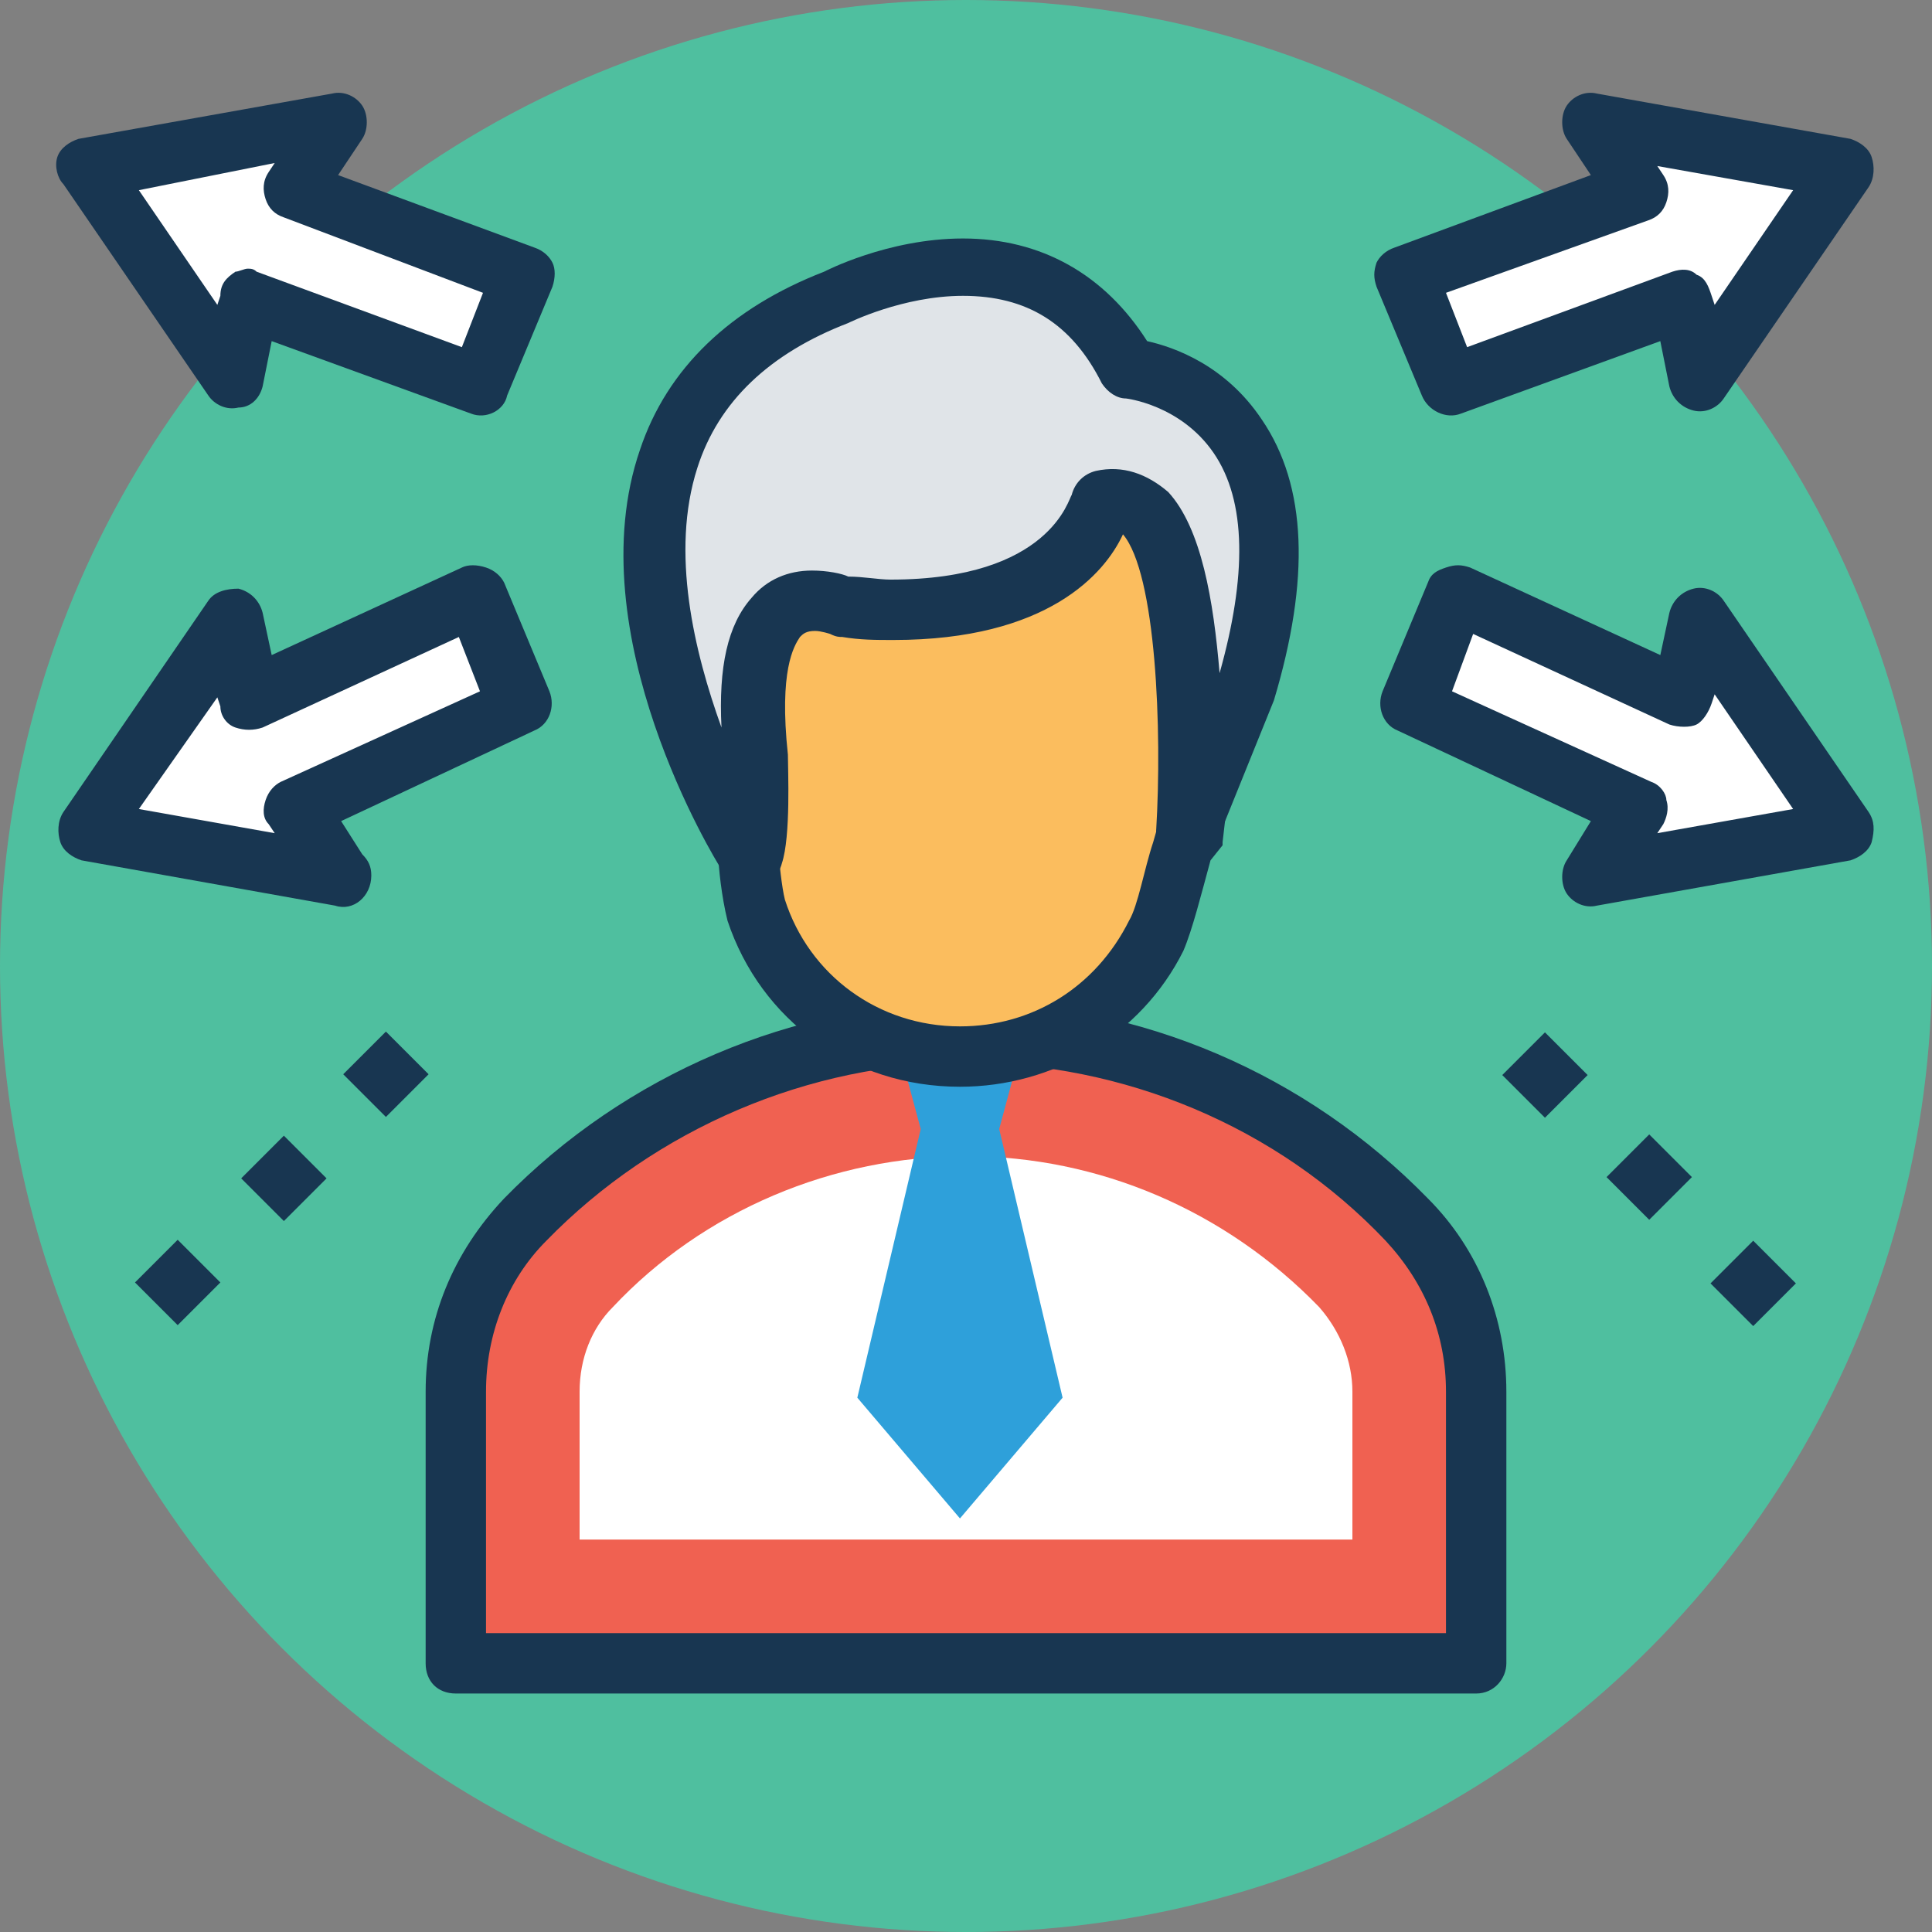 <?xml version="1.0" encoding="iso-8859-1"?>
<!-- Generator: Adobe Illustrator 19.0.0, SVG Export Plug-In . SVG Version: 6.00 Build 0)  -->
<svg version="1.1" id="Capa_1" xmlns="http://www.w3.org/2000/svg" xmlns:xlink="http://www.w3.org/1999/xlink" x="0px" y="0px"
	 viewBox="0 0 504.123 504.123" style="enable-background:new 0 0 504.123 504.123;" xml:space="preserve">
<rect x="0" y="0" width="504.123" height="504.123" fill="#808080" stroke="none"/>
<circle style="fill:#4FBF9F;" cx="252.062" cy="252.062" r="252.062"/>
<g>
	
		<rect x="395.239" y="272.568" transform="matrix(-0.707 -0.707 0.707 -0.707 489.856 763.795)" style="fill:#183651;" width="15.754" height="15.754"/>
	
		<rect x="422.445" y="299.187" transform="matrix(-0.707 -0.707 0.707 -0.707 517.48 828.474)" style="fill:#183651;" width="15.754" height="15.754"/>
	
		<rect x="449.581" y="326.919" transform="matrix(-0.707 -0.707 0.707 -0.707 544.194 895.004)" style="fill:#183651;" width="15.754" height="15.754"/>
	
		<rect x="92.838" y="272.39" transform="matrix(-0.707 -0.707 0.707 -0.707 -26.247 549.662)" style="fill:#183651;" width="15.754" height="15.754"/>
	
		<rect x="66.22" y="299.557" transform="matrix(-0.707 -0.707 0.707 -0.707 -90.897 577.217)" style="fill:#183651;" width="15.754" height="15.754"/>
	
		<rect x="38.479" y="326.691" transform="matrix(-0.707 -0.707 0.707 -0.707 -157.402 603.95)" style="fill:#183651;" width="15.754" height="15.754"/>
</g>
<polygon style="fill:#FFFFFF;" points="443.471,161.477 481.28,216.615 415.902,229.218 426.929,211.102 368.64,184.32 
	380.455,155.175 439.532,182.745 "/>
<path style="fill:#183651;" d="M408.812,233.157c-1.575-2.363-1.575-6.302,0-8.665l6.302-10.24l-50.412-23.631
	c-3.938-1.575-5.514-6.302-3.938-10.24l11.815-28.357c0.788-2.363,2.363-3.151,4.726-3.938c2.363-0.788,3.938-0.788,6.302,0
	l49.625,22.843l2.363-11.028c0.788-3.151,3.151-5.514,6.302-6.302c3.151-0.788,6.302,0.788,7.877,3.151l37.809,55.138
	c1.575,2.363,1.575,4.726,0.788,7.877c-0.788,2.363-3.151,3.938-5.514,4.726l-66.166,11.815
	C413.538,237.095,410.388,235.52,408.812,233.157z M378.88,180.382l51.988,23.631c2.363,0.788,3.938,3.151,3.938,4.726
	c0.788,2.363,0,4.726-0.788,6.302l-1.575,2.363l35.446-6.302l-20.48-29.932l-0.788,2.363c-0.788,2.363-2.363,4.726-3.938,5.514
	c-1.575,0.788-4.726,0.788-7.089,0l-51.2-23.631L378.88,180.382z"/>
<polygon style="fill:#FFFFFF;" points="415.902,31.508 481.28,44.111 443.471,99.249 439.532,77.982 378.092,100.825 366.277,71.68 
	427.717,49.625 "/>
<path style="fill:#183651;" d="M371.003,103.188l-11.815-28.357c-0.788-2.363-0.788-3.938,0-6.302
	c0.788-1.575,2.363-3.151,4.726-3.938l51.2-18.905l-6.302-9.452c-1.575-2.363-1.575-6.302,0-8.665
	c1.575-2.363,4.726-3.938,7.877-3.151l66.166,11.815c2.363,0.788,4.726,2.363,5.514,4.726c0.788,2.363,0.788,5.514-0.788,7.877
	l-37.809,55.138c-1.575,2.363-4.726,3.938-7.877,3.151c-3.151-0.788-5.514-3.151-6.302-6.302l-2.363-11.815l-51.988,18.905
	C377.305,109.489,372.578,107.126,371.003,103.188z M377.305,76.406l5.514,14.178l53.563-19.692
	c2.363-0.788,4.726-0.788,6.302,0.788c2.363,0.788,3.151,3.151,3.938,5.514l0.788,2.363l20.48-29.932l-35.446-6.302l1.575,2.363
	c1.575,2.363,1.575,4.726,0.788,7.089c-0.788,2.363-2.363,3.938-4.726,4.726L377.305,76.406z"/>
<polygon style="fill:#FFFFFF;" points="60.652,161.477 22.843,216.615 88.222,229.218 77.194,211.102 135.483,184.32 
	123.668,155.175 64.591,182.745 "/>
<path style="fill:#183651;" d="M87.434,236.308l-66.166-11.815c-2.363-0.788-4.726-2.363-5.514-4.726
	c-0.788-2.363-0.788-5.514,0.788-7.877l37.809-55.138c1.575-2.363,4.726-3.151,7.877-3.151c3.151,0.788,5.514,3.151,6.302,6.302
	l2.363,11.028l49.625-22.843c1.575-0.788,3.938-0.788,6.302,0c2.363,0.788,3.938,2.363,4.726,3.938l11.815,28.357
	c1.575,3.938,0,8.665-3.938,10.24l-50.412,23.631l5.514,8.665c1.575,1.575,2.363,3.151,2.363,5.514
	C96.886,233.945,92.16,237.883,87.434,236.308z M36.234,211.102l35.446,6.302l-1.575-2.363c-1.575-1.575-1.575-3.938-0.788-6.302
	c0.788-2.363,2.363-3.938,3.938-4.726l51.988-23.631l-5.514-14.178l-51.2,23.631c-2.363,0.788-4.726,0.788-7.089,0
	c-2.363-0.788-3.938-3.151-3.938-5.514l-0.788-2.363L36.234,211.102z"/>
<polygon style="fill:#FFFFFF;" points="88.222,31.508 22.843,44.111 60.652,99.249 64.591,77.982 126.031,100.825 137.846,71.68 
	76.406,49.625 "/>
<path style="fill:#183651;" d="M122.88,107.914L70.892,89.009l-2.363,11.815c-0.788,3.151-3.151,5.514-6.302,5.514
	c-3.151,0.788-6.302-0.788-7.877-3.151L16.542,48.049c-1.575-1.575-2.363-4.726-1.575-7.089c0.788-2.363,3.151-3.938,5.514-4.726
	l66.166-11.815c3.151-0.788,6.302,0.788,7.877,3.151c1.575,2.363,1.575,6.302,0,8.665l-6.302,9.452l51.2,18.905
	c2.363,0.788,3.938,2.363,4.726,3.938c0.788,1.575,0.788,3.938,0,6.302l-11.815,28.357
	C131.545,107.126,126.818,109.489,122.88,107.914z M64.591,70.105c0.788,0,1.575,0,2.363,0.788l53.563,19.692l5.514-14.178
	L74.043,56.714c-2.363-0.788-3.938-2.363-4.726-4.726c-0.788-2.363-0.788-4.726,0.788-7.089l1.575-2.363l-35.446,7.089l20.48,29.932
	l0.788-2.363c0-3.151,1.575-4.726,3.938-6.302C62.228,70.892,63.803,70.105,64.591,70.105z"/>
<path style="fill:#F06151;" d="M367.065,318.228L367.065,318.228c-29.932-31.508-71.68-48.837-115.003-48.837l0,0
	c-43.323,0-85.071,17.329-115.003,48.837c-11.815,11.815-18.117,28.357-18.117,44.898v70.892h266.24v-70.892
	C385.182,345.797,378.88,330.043,367.065,318.228z"/>
<path style="fill:#183651;" d="M385.182,441.895h-266.24c-4.726,0-7.877-3.151-7.877-7.877v-70.892
	c0-18.905,7.089-36.234,20.48-50.412c31.508-32.295,75.618-51.2,120.517-51.2c45.686,0,89.009,18.905,120.517,51.2
	c13.391,13.391,20.48,31.508,20.48,50.412v70.892C393.058,437.957,389.908,441.895,385.182,441.895z M126.818,426.142h250.486
	v-63.015c0-14.966-5.514-28.357-15.754-39.385c-28.357-29.932-68.529-46.474-109.489-46.474s-81.132,17.329-109.489,46.474
	c-10.24,10.24-15.754,24.418-15.754,39.385V426.142z"/>
<path style="fill:#FFFFFF;" d="M151.237,401.723v-38.597c0-8.665,3.151-16.542,8.665-22.055
	c23.631-25.206,57.502-39.385,92.16-39.385s67.742,14.178,92.16,39.385c5.514,6.302,8.665,14.178,8.665,22.055v38.597H151.237z"/>
<polygon style="fill:#2EA0DA;" points="260.726,294.597 266.24,274.117 250.486,257.575 234.732,274.117 240.246,294.597 
	223.705,364.702 250.486,396.209 277.268,364.702 "/>
<path style="fill:#FBBD5E;" d="M306.412,116.578l-37.809-6.302l-54.351,18.117l-28.357,34.658l8.665,59.865
	c0,0,0,9.452,2.363,14.966c15.754,48.049,81.92,51.2,104.763,6.302c3.151-6.302,6.302-18.905,7.877-27.569l7.877-68.529
	L306.412,116.578z"/>
<path style="fill:#183651;" d="M250.486,283.569L250.486,283.569c-28.357,0-51.988-17.329-60.652-43.323
	c-1.575-6.302-2.363-14.178-2.363-16.542l-8.665-59.077c0-2.363,0-4.726,1.575-6.302l28.357-34.658
	c0.788-0.788,2.363-2.363,3.938-2.363l54.351-18.117c1.575-0.788,2.363-0.788,3.938,0l37.809,6.302
	c3.151,0.788,5.514,2.363,6.302,5.514l11.028,32.295c0.788,0.788,0.788,2.363,0.788,3.938l-7.877,68.529v0.788l-3.151,3.938
	c-2.363,8.665-4.726,18.117-7.089,23.631C297.748,270.178,274.905,283.569,250.486,283.569z M194.56,165.415l8.665,55.926v0.788
	c0,2.363,0.788,9.452,1.575,12.603c6.302,19.692,24.418,33.083,45.686,33.083l0,0c18.905,0,35.446-10.24,44.111-27.569
	c2.363-3.938,3.938-13.391,6.302-20.48l1.575-5.514l7.877-66.166l-9.452-25.994l-30.72-4.726l-50.412,16.542L194.56,165.415z"/>
<path style="fill:#E0E4E8;" d="M287.508,130.757c0,0-5.514,33.083-67.742,27.569c0,0-29.145-14.178-23.631,39.385
	c0,0,0.788,18.905-1.575,25.206c0,0-67.742-109.489,22.843-144.935c0,0,52.775-26.782,76.406,18.117c0,0,54.351,5.514,30.72,85.071
	l-14.966,35.446C309.563,216.615,316.652,123.668,287.508,130.757z"/>
<path style="fill:#183651;" d="M195.348,230.794c-2.363,0-5.514-1.575-7.089-3.938s-37.809-61.44-21.268-109.489
	c7.089-21.268,23.631-37.022,48.049-46.474c0,0,16.542-8.665,36.234-8.665c20.48,0,37.022,9.452,48.049,26.782
	c7.089,1.575,20.48,6.302,29.932,20.48c11.815,17.329,12.603,41.748,3.151,73.255l-14.966,37.022
	c-1.575,3.938-5.514,5.514-9.452,4.726c-3.938-0.788-6.302-4.726-6.302-7.877c1.575-25.994,0-66.954-8.665-77.194l0,0
	c-4.726,10.24-19.692,27.569-59.865,27.569c-4.726,0-8.665,0-13.391-0.788c-0.788,0-1.575,0-3.151-0.788l0,0
	c0,0-2.363-0.788-3.938-0.788c-2.363,0-3.151,0.788-3.938,1.575c-1.575,2.363-5.514,8.665-3.151,30.72
	c0,3.938,0.788,21.268-1.575,28.357c-0.788,3.151-3.151,4.726-6.302,5.514C195.348,230.794,195.348,230.794,195.348,230.794z
	 M251.274,77.194c-15.754,0-29.932,7.089-29.932,7.089c-20.48,7.877-33.871,20.48-39.385,37.809
	c-7.089,22.055-0.788,48.049,6.302,67.742c-0.788-15.754,1.575-26.782,7.877-33.871c3.938-4.726,9.452-7.089,15.754-7.089
	c3.938,0,7.877,0.788,9.452,1.575c3.938,0,7.877,0.788,11.028,0.788c41.748,0,46.474-21.268,47.262-22.055
	c0.788-3.151,3.151-5.514,6.302-6.302c7.089-1.575,13.391,0.788,18.905,5.514c8.665,9.452,11.815,28.357,13.391,47.262
	c7.089-25.206,7.089-44.898-1.575-57.502c-8.665-12.603-22.843-14.178-22.843-14.178c-2.363,0-4.726-1.575-6.302-3.938
	C279.631,84.283,267.815,77.194,251.274,77.194z"/>
<g>
</g>
<g>
</g>
<g>
</g>
<g>
</g>
<g>
</g>
<g>
</g>
<g>
</g>
<g>
</g>
<g>
</g>
<g>
</g>
<g>
</g>
<g>
</g>
<g>
</g>
<g>
</g>
<g>
</g>
</svg>
